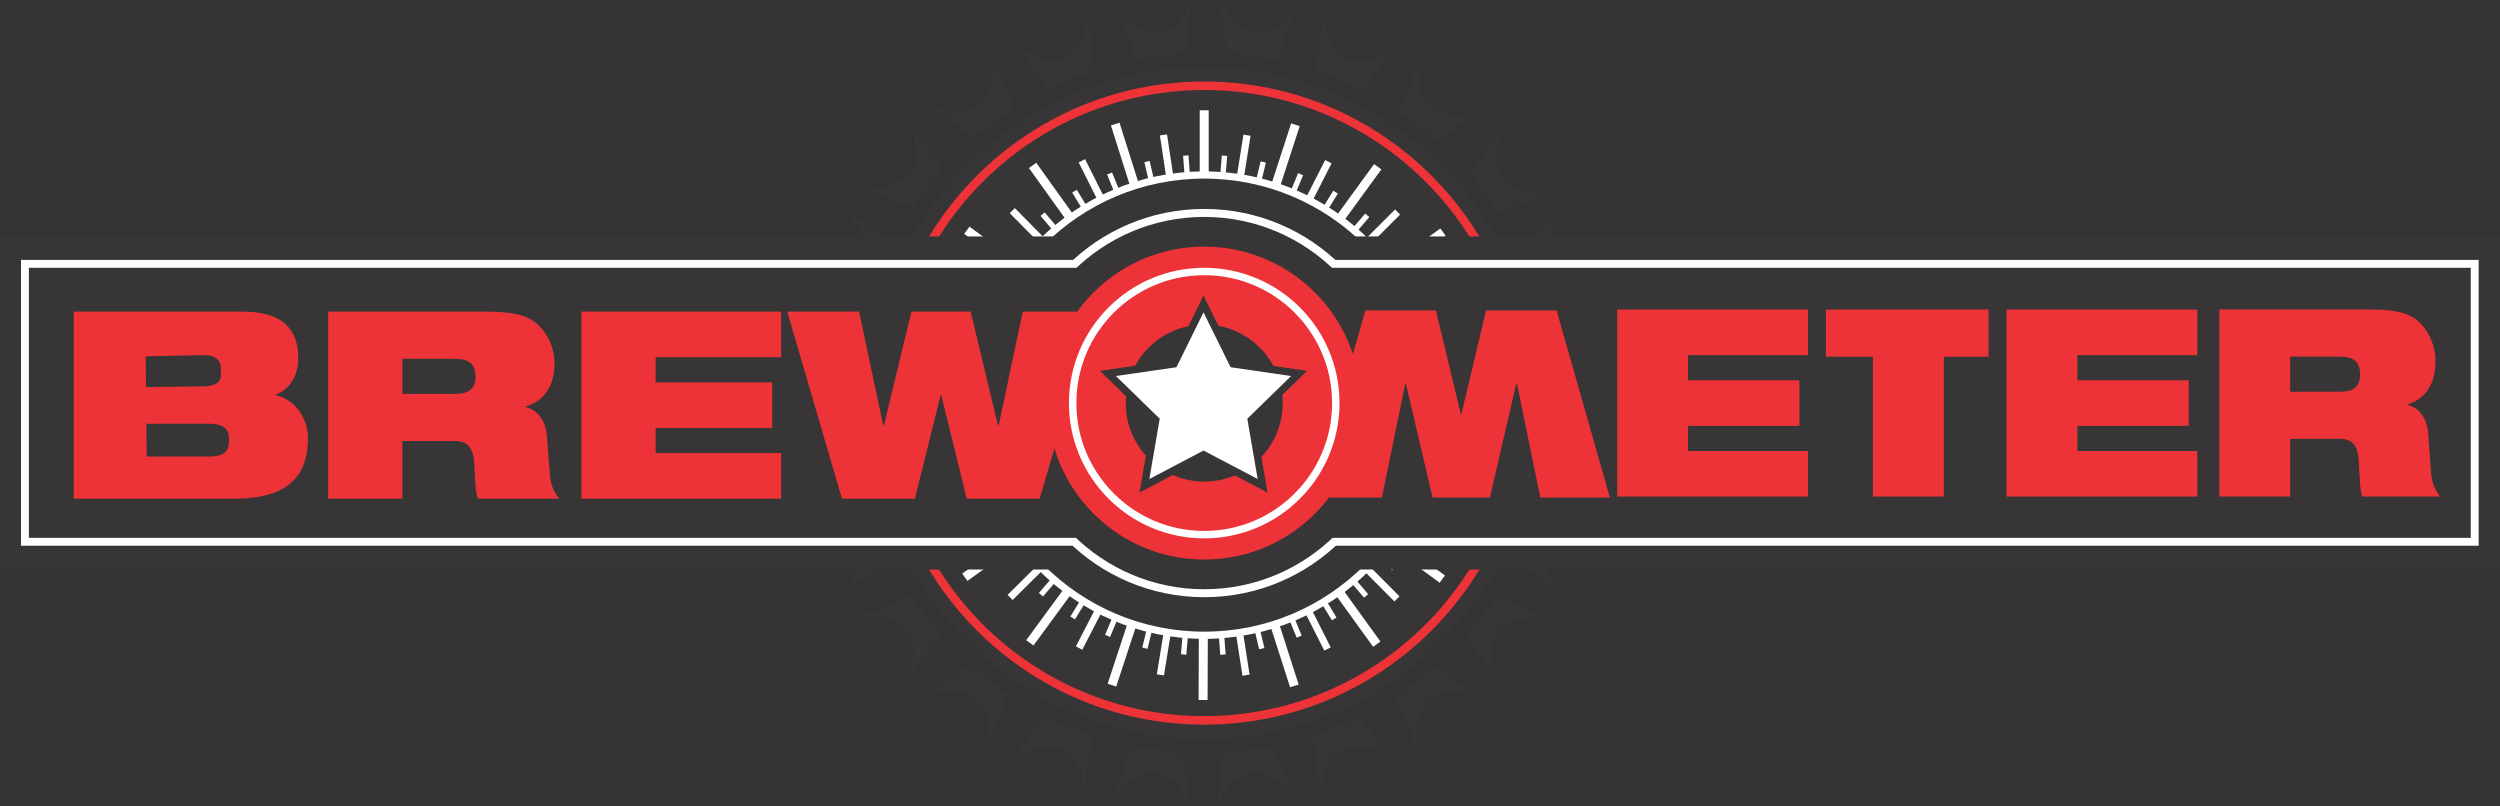 <?xml version="1.0" encoding="UTF-8" standalone="no"?>
<!-- Created with Inkscape (http://www.inkscape.org/) -->

<svg
   xmlns:dc="http://purl.org/dc/elements/1.1/"
   xmlns:cc="http://creativecommons.org/ns#"
   xmlns:rdf="http://www.w3.org/1999/02/22-rdf-syntax-ns#"
   xmlns:svg="http://www.w3.org/2000/svg"
   xmlns="http://www.w3.org/2000/svg"
   xmlns:sodipodi="http://sodipodi.sourceforge.net/DTD/sodipodi-0.dtd"
   xmlns:inkscape="http://www.inkscape.org/namespaces/inkscape"
   id="svg2"
   version="1.1"
   inkscape:version="0.48.5 r10040"
   width="896.11"
   height="288.962"
   xml:space="preserve"
   sodipodi:docname="brewometerlogo (1).ai"><rect width="100%" height="100%" fill="#333333" stroke="none"/><defs
     id="defs6"><clipPath
       clipPathUnits="userSpaceOnUse"
       id="clipPath16"><path
         d="M 0,360 720,360 720,0 0,0 0,360 z"
         id="path18"
         inkscape:connector-curvature="0" /></clipPath></defs><sodipodi:namedview
     pagecolor="#ffffff"
     bordercolor="#666666"
     borderopacity="1"
     objecttolerance="10"
     gridtolerance="10"
     guidetolerance="10"
     inkscape:pageopacity="0"
     inkscape:pageshadow="2"
     inkscape:window-width="1359"
     inkscape:window-height="735"
     id="namedview4"
     showgrid="false"
     fit-margin-top="0"
     fit-margin-left="0"
     fit-margin-right="0"
     fit-margin-bottom="0"
     inkscape:zoom="0.42777778"
     inkscape:cx="447.53862"
     inkscape:cy="153.45894"
     inkscape:window-x="0"
     inkscape:window-y="0"
     inkscape:window-maximized="0"
     inkscape:current-layer="g10" /><g
     id="g10"
     inkscape:groupmode="layer"
     inkscape:label="brewometerlogo (1)"
     transform="matrix(1.25,0,0,-1.25,-2.461,360.503)"><g
       id="g20"
       transform="matrix(1.772,0,0,1.772,263.698,228.831)"><path
         d="m 0,0 -7.993,3.28 c 0,0 11.668,-1.612 7.626,9.901 L 5.003,6.426 0,0 z"
         style="fill:#373535;fill-opacity:1;fill-rule:nonzero;stroke:none"
         id="path22"
         inkscape:connector-curvature="0" /></g><g
       id="g24"
       transform="matrix(1.772,0,0,1.772,281.174,248.736)"><path
         d="m 0,0 -6.849,5.265 c 0,0 10.836,-4.622 9.96,7.547 L 6.516,4.885 0,0 z"
         style="fill:#373535;fill-opacity:1;fill-rule:nonzero;stroke:none"
         id="path26"
         inkscape:connector-curvature="0" /></g><g
       id="g28"
       transform="matrix(1.772,0,0,1.772,302.723,263.082)"><path
         d="m 0,0 -5.264,6.849 c 0,0 9.282,-7.255 11.566,4.732 L 7.554,3.043 0,0 z"
         style="fill:#373535;fill-opacity:1;fill-rule:nonzero;stroke:none"
         id="path30"
         inkscape:connector-curvature="0" /></g><g
       id="g32"
       transform="matrix(1.772,0,0,1.772,327.725,271.496)"><path
         d="m 0,0 -3.288,7.988 c 0,0 7.059,-9.428 12.403,1.542 L 8.087,0.959 0,0 z"
         style="fill:#373535;fill-opacity:1;fill-rule:nonzero;stroke:none"
         id="path34"
         inkscape:connector-curvature="0" /></g><g
       id="g36"
       transform="matrix(1.772,0,0,1.772,353.743,273.229)"><path
         d="m 0,0 -1.121,8.563 c 0,0 4.394,-10.925 12.381,-1.7 L 8.062,-1.154 0,0 z"
         style="fill:#373535;fill-opacity:1;fill-rule:nonzero;stroke:none"
         id="path38"
         inkscape:connector-curvature="0" /></g><g
       id="g40"
       transform="matrix(1.772,0,0,1.772,379.5,268.153)"><path
         d="m 0,0 1.132,8.563 c 0,0 1.415,-11.695 11.519,-4.851 L 7.488,-3.202 0,0 z"
         style="fill:#373535;fill-opacity:1;fill-rule:nonzero;stroke:none"
         id="path42"
         inkscape:connector-curvature="0" /></g><g
       id="g44"
       transform="matrix(1.772,0,0,1.772,403.074,256.568)"><path
         d="m 0,0 3.314,7.977 c 0,0 -1.663,-11.66 9.869,-7.669 L 6.403,-5.032 0,0 z"
         style="fill:#373535;fill-opacity:1;fill-rule:nonzero;stroke:none"
         id="path46"
         inkscape:connector-curvature="0" /></g><g
       id="g48"
       transform="matrix(1.772,0,0,1.772,423.231,238.83)"><path
         d="m 0,0 5.308,6.813 c 0,0 -4.694,-10.801 7.486,-10.006 L 4.841,-6.548 0,0 z"
         style="fill:#373535;fill-opacity:1;fill-rule:nonzero;stroke:none"
         id="path50"
         inkscape:connector-curvature="0" /></g><g
       id="g52"
       transform="matrix(1.772,0,0,1.772,437.486,217.379)"><path
         d="m 0,0 6.867,5.242 c 0,0 -7.284,-9.256 4.695,-11.58 L 3.02,-7.563 0,0 z"
         style="fill:#373535;fill-opacity:1;fill-rule:nonzero;stroke:none"
         id="path54"
         inkscape:connector-curvature="0" /></g><g
       id="g56"
       transform="matrix(1.772,0,0,1.772,445.881,192.731)"><path
         d="m 0,0 7.981,3.301 c 0,0 -9.415,-7.071 1.562,-12.399 L 0.974,-8.084 0,0 z"
         style="fill:#373535;fill-opacity:1;fill-rule:nonzero;stroke:none"
         id="path58"
         inkscape:connector-curvature="0" /></g><g
       id="g60"
       transform="matrix(1.772,0,0,1.772,447.66,166.754)"><path
         d="m 0,0 8.56,1.14 c 0,0 -10.916,-4.415 -1.675,-12.383 L -1.135,-8.062 0,0 z"
         style="fill:#373535;fill-opacity:1;fill-rule:nonzero;stroke:none"
         id="path62"
         inkscape:connector-curvature="0" /></g><g
       id="g64"
       transform="matrix(1.772,0,0,1.772,442.6,140.888)"><path
         d="m 0,0 8.565,-1.124 c 0,0 -11.69,-1.426 -4.836,-11.524 L -3.19,-7.491 0,0 z"
         style="fill:#373535;fill-opacity:1;fill-rule:nonzero;stroke:none"
         id="path66"
         inkscape:connector-curvature="0" /></g><g
       id="g68"
       transform="matrix(1.772,0,0,1.772,431.028,117.275)"><path
         d="m 0,0 7.979,-3.311 c 0,0 -11.66,1.659 -7.662,-9.869 L -5.028,-6.407 0,0 z"
         style="fill:#373535;fill-opacity:1;fill-rule:nonzero;stroke:none"
         id="path70"
         inkscape:connector-curvature="0" /></g><g
       id="g72"
       transform="matrix(1.772,0,0,1.772,413.563,97.35)"><path
         d="m 0,0 6.848,-5.264 c 0,0 -10.832,4.624 -9.961,-7.548 L -6.514,-4.882 0,0 z"
         style="fill:#373535;fill-opacity:1;fill-rule:nonzero;stroke:none"
         id="path74"
         inkscape:connector-curvature="0" /></g><g
       id="g76"
       transform="matrix(1.772,0,0,1.772,391.758,82.755)"><path
         d="m 0,0 5.265,-6.849 c 0,0 -9.279,7.253 -11.566,-4.733 L -7.552,-3.043 0,0 z"
         style="fill:#373535;fill-opacity:1;fill-rule:nonzero;stroke:none"
         id="path78"
         inkscape:connector-curvature="0" /></g><g
       id="g80"
       transform="matrix(1.772,0,0,1.772,367.068,74.278)"><path
         d="m 0,0 3.338,-7.967 c 0,0 -7.115,9.382 -12.39,-1.619 L -8.079,-1.014 0,0 z"
         style="fill:#373535;fill-opacity:1;fill-rule:nonzero;stroke:none"
         id="path82"
         inkscape:connector-curvature="0" /></g><g
       id="g84"
       transform="matrix(1.772,0,0,1.772,341.031,72.395)"><path
         d="m 0,0 1.193,-8.557 c 0,0 -4.483,10.891 -12.395,1.603 L -8.068,1.086 0,0 z"
         style="fill:#373535;fill-opacity:1;fill-rule:nonzero;stroke:none"
         id="path86"
         inkscape:connector-curvature="0" /></g><g
       id="g88"
       transform="matrix(1.772,0,0,1.772,314.913,77.389)"><path
         d="m 0,0 -1.077,-8.57 c 0,0 -1.492,11.68 -11.551,4.773 L -7.508,3.15 0,0 z"
         style="fill:#373535;fill-opacity:1;fill-rule:nonzero;stroke:none"
         id="path90"
         inkscape:connector-curvature="0" /></g><g
       id="g92"
       transform="matrix(1.772,0,0,1.772,291.148,89.306)"><path
         d="m 0,0 -3.257,-8 c 0,0 1.582,11.669 -9.922,7.599 L -6.439,4.985 0,0 z"
         style="fill:#373535;fill-opacity:1;fill-rule:nonzero;stroke:none"
         id="path94"
         inkscape:connector-curvature="0" /></g><g
       id="g96"
       transform="matrix(1.772,0,0,1.772,271.743,106.218)"><path
         d="m 0,0 -5.221,-6.882 c 0,0 4.55,10.86 -7.615,9.91 L -4.927,6.484 0,0 z"
         style="fill:#373535;fill-opacity:1;fill-rule:nonzero;stroke:none"
         id="path98"
         inkscape:connector-curvature="0" /></g><g
       id="g100"
       transform="matrix(1.772,0,0,1.772,256.782,128.151)"><path
         d="m 0,0 -6.834,-5.282 c 0,0 7.227,9.298 -4.764,11.555 L -3.062,7.544 0,0 z"
         style="fill:#373535;fill-opacity:1;fill-rule:nonzero;stroke:none"
         id="path102"
         inkscape:connector-curvature="0" /></g><g
       id="g104"
       transform="matrix(1.772,0,0,1.772,248.842,152.956)"><path
         d="m 0,0 -7.966,-3.334 c 0,0 9.385,7.111 -1.616,12.393 L -1.008,8.08 0,0 z"
         style="fill:#373535;fill-opacity:1;fill-rule:nonzero;stroke:none"
         id="path106"
         inkscape:connector-curvature="0" /></g><g
       id="g108"
       transform="matrix(1.772,0,0,1.772,246.921,179.599)"><path
         d="m 0,0 -8.564,-1.124 c 0,0 10.925,4.396 1.699,12.381 L 1.15,8.061 0,0 z"
         style="fill:#373535;fill-opacity:1;fill-rule:nonzero;stroke:none"
         id="path110"
         inkscape:connector-curvature="0" /></g><g
       id="g112"
       transform="matrix(1.772,0,0,1.772,251.878,205.394)"><path
         d="m 0,0 -8.563,1.126 c 0,0 11.69,1.427 4.84,11.522 L 3.196,7.491 0,0 z"
         style="fill:#373535;fill-opacity:1;fill-rule:nonzero;stroke:none"
         id="path114"
         inkscape:connector-curvature="0" /></g><g
       id="g116"
       transform="matrix(1.772,0,0,1.772,443.062,172.819)"><path
         d="m 0,0 c 0,-29.851 -24.201,-54.051 -54.051,-54.051 -29.849,0 -54.049,24.2 -54.049,54.051 0,29.852 24.2,54.051 54.049,54.051 C -24.201,54.051 0,29.852 0,0"
         style="fill:#373535;fill-opacity:1;fill-rule:nonzero;stroke:none"
         id="path118"
         inkscape:connector-curvature="0" /></g><g
       id="g120"
       transform="matrix(1.772,0,0,1.772,443.062,172.819)"><path
         d="m 0,0 c 0,-29.851 -24.201,-54.051 -54.051,-54.051 -29.849,0 -54.049,24.2 -54.049,54.051 0,29.852 24.2,54.051 54.049,54.051 C -24.201,54.051 0,29.852 0,0 z"
         style="fill:none;stroke:#373535;stroke-width:0.682;stroke-linecap:butt;stroke-linejoin:miter;stroke-miterlimit:10;stroke-opacity:1;stroke-dasharray:none"
         id="path122"
         inkscape:connector-curvature="0" /></g><g
       id="g124"
       transform="matrix(1.772,0,0,1.772,413.27,172.233)"><path
         d="m 0,0 c 0,-20.569 -16.672,-37.243 -37.24,-37.243 -20.569,0 -37.24,16.674 -37.24,37.243 0,20.566 16.671,37.24 37.24,37.24 C -16.672,37.24 0,20.566 0,0 z"
         style="fill:none;stroke:#ffffff;stroke-width:1.164;stroke-linecap:butt;stroke-linejoin:miter;stroke-miterlimit:10;stroke-opacity:1;stroke-dasharray:none"
         id="path126"
         inkscape:connector-curvature="0" /></g><g
       id="g128"
       transform="matrix(1.772,0,0,1.772,347.282,238.221)"><path
         d="M 0,0 0,10.474"
         style="fill:none;stroke:#ffffff;stroke-width:1.455;stroke-linecap:butt;stroke-linejoin:miter;stroke-miterlimit:10;stroke-opacity:1;stroke-dasharray:none"
         id="path130"
         inkscape:connector-curvature="0" /></g><g
       id="g132"
       transform="matrix(1.772,0,0,1.772,367.7,234.984)"><path
         d="M 0,0 3.24,9.959"
         style="fill:none;stroke:#ffffff;stroke-width:1.455;stroke-linecap:butt;stroke-linejoin:miter;stroke-miterlimit:10;stroke-opacity:1;stroke-dasharray:none"
         id="path134"
         inkscape:connector-curvature="0" /></g><g
       id="g136"
       transform="matrix(1.772,0,0,1.772,386.115,225.588)"><path
         d="M 0,0 6.163,8.467"
         style="fill:none;stroke:#ffffff;stroke-width:1.455;stroke-linecap:butt;stroke-linejoin:miter;stroke-miterlimit:10;stroke-opacity:1;stroke-dasharray:none"
         id="path138"
         inkscape:connector-curvature="0" /></g><g
       id="g140"
       transform="matrix(1.772,0,0,1.772,400.716,210.957)"><path
         d="M 0,0 8.483,6.146"
         style="fill:none;stroke:#ffffff;stroke-width:1.455;stroke-linecap:butt;stroke-linejoin:miter;stroke-miterlimit:10;stroke-opacity:1;stroke-dasharray:none"
         id="path142"
         inkscape:connector-curvature="0" /></g><g
       id="g144"
       transform="matrix(1.772,0,0,1.772,410.075,192.525)"><path
         d="M 0,0 9.969,3.223"
         style="fill:none;stroke:#ffffff;stroke-width:1.455;stroke-linecap:butt;stroke-linejoin:miter;stroke-miterlimit:10;stroke-opacity:1;stroke-dasharray:none"
         id="path146"
         inkscape:connector-curvature="0" /></g><g
       id="g148"
       transform="matrix(1.772,0,0,1.772,413.27,172.103)"><path
         d="M 0,0 10.479,-0.02"
         style="fill:none;stroke:#ffffff;stroke-width:1.455;stroke-linecap:butt;stroke-linejoin:miter;stroke-miterlimit:10;stroke-opacity:1;stroke-dasharray:none"
         id="path150"
         inkscape:connector-curvature="0" /></g><g
       id="g152"
       transform="matrix(1.772,0,0,1.772,409.999,151.693)"><path
         d="M 0,0 9.954,-3.259"
         style="fill:none;stroke:#ffffff;stroke-width:1.455;stroke-linecap:butt;stroke-linejoin:miter;stroke-miterlimit:10;stroke-opacity:1;stroke-dasharray:none"
         id="path154"
         inkscape:connector-curvature="0" /></g><g
       id="g156"
       transform="matrix(1.772,0,0,1.772,400.565,133.298)"><path
         d="M 0,0 8.46,-6.179"
         style="fill:none;stroke:#ffffff;stroke-width:1.455;stroke-linecap:butt;stroke-linejoin:miter;stroke-miterlimit:10;stroke-opacity:1;stroke-dasharray:none"
         id="path158"
         inkscape:connector-curvature="0" /></g><g
       id="g160"
       transform="matrix(1.772,0,0,1.772,385.907,118.724)"><path
         d="M 0,0 6.131,-8.493"
         style="fill:none;stroke:#ffffff;stroke-width:1.455;stroke-linecap:butt;stroke-linejoin:miter;stroke-miterlimit:10;stroke-opacity:1;stroke-dasharray:none"
         id="path162"
         inkscape:connector-curvature="0" /></g><g
       id="g164"
       transform="matrix(1.772,0,0,1.772,367.462,109.402)"><path
         d="M 0,0 3.201,-9.976"
         style="fill:none;stroke:#ffffff;stroke-width:1.455;stroke-linecap:butt;stroke-linejoin:miter;stroke-miterlimit:10;stroke-opacity:1;stroke-dasharray:none"
         id="path166"
         inkscape:connector-curvature="0" /></g><g
       id="g168"
       transform="matrix(1.772,0,0,1.772,347.03,106.24)"><path
         d="M 0,0 -0.039,-10.475"
         style="fill:none;stroke:#ffffff;stroke-width:1.455;stroke-linecap:butt;stroke-linejoin:miter;stroke-miterlimit:10;stroke-opacity:1;stroke-dasharray:none"
         id="path170"
         inkscape:connector-curvature="0" /></g><g
       id="g172"
       transform="matrix(1.772,0,0,1.772,326.627,109.56)"><path
         d="M 0,0 -3.279,-9.95"
         style="fill:none;stroke:#ffffff;stroke-width:1.455;stroke-linecap:butt;stroke-linejoin:miter;stroke-miterlimit:10;stroke-opacity:1;stroke-dasharray:none"
         id="path174"
         inkscape:connector-curvature="0" /></g><g
       id="g176"
       transform="matrix(1.772,0,0,1.772,308.249,119.023)"><path
         d="M 0,0 -6.193,-8.444"
         style="fill:none;stroke:#ffffff;stroke-width:1.455;stroke-linecap:butt;stroke-linejoin:miter;stroke-miterlimit:10;stroke-opacity:1;stroke-dasharray:none"
         id="path178"
         inkscape:connector-curvature="0" /></g><g
       id="g180"
       transform="matrix(1.772,0,0,1.772,293.703,133.713)"><path
         d="M 0,0 -8.502,-6.116"
         style="fill:none;stroke:#ffffff;stroke-width:1.455;stroke-linecap:butt;stroke-linejoin:miter;stroke-miterlimit:10;stroke-opacity:1;stroke-dasharray:none"
         id="path182"
         inkscape:connector-curvature="0" /></g><g
       id="g184"
       transform="matrix(1.772,0,0,1.772,284.416,152.178)"><path
         d="M 0,0 -9.976,-3.182"
         style="fill:none;stroke:#ffffff;stroke-width:1.455;stroke-linecap:butt;stroke-linejoin:miter;stroke-miterlimit:10;stroke-opacity:1;stroke-dasharray:none"
         id="path186"
         inkscape:connector-curvature="0" /></g><g
       id="g188"
       transform="matrix(1.772,0,0,1.772,281.296,172.613)"><path
         d="M 0,0 -10.472,0.061"
         style="fill:none;stroke:#ffffff;stroke-width:1.455;stroke-linecap:butt;stroke-linejoin:miter;stroke-miterlimit:10;stroke-opacity:1;stroke-dasharray:none"
         id="path190"
         inkscape:connector-curvature="0" /></g><g
       id="g192"
       transform="matrix(1.772,0,0,1.772,284.655,193.012)"><path
         d="M 0,0 -9.943,3.297"
         style="fill:none;stroke:#ffffff;stroke-width:1.455;stroke-linecap:butt;stroke-linejoin:miter;stroke-miterlimit:10;stroke-opacity:1;stroke-dasharray:none"
         id="path194"
         inkscape:connector-curvature="0" /></g><g
       id="g196"
       transform="matrix(1.772,0,0,1.772,294.155,211.368)"><path
         d="M 0,0 -8.432,6.212"
         style="fill:none;stroke:#ffffff;stroke-width:1.455;stroke-linecap:butt;stroke-linejoin:miter;stroke-miterlimit:10;stroke-opacity:1;stroke-dasharray:none"
         id="path198"
         inkscape:connector-curvature="0" /></g><g
       id="g200"
       transform="matrix(1.772,0,0,1.772,308.874,225.887)"><path
         d="M 0,0 -6.1,8.516"
         style="fill:none;stroke:#ffffff;stroke-width:1.455;stroke-linecap:butt;stroke-linejoin:miter;stroke-miterlimit:10;stroke-opacity:1;stroke-dasharray:none"
         id="path202"
         inkscape:connector-curvature="0" /></g><g
       id="g204"
       transform="matrix(1.772,0,0,1.772,327.357,235.14)"><path
         d="M 0,0 -3.16,9.983"
         style="fill:none;stroke:#ffffff;stroke-width:1.455;stroke-linecap:butt;stroke-linejoin:miter;stroke-miterlimit:10;stroke-opacity:1;stroke-dasharray:none"
         id="path206"
         inkscape:connector-curvature="0" /></g><g
       id="g208"
       transform="matrix(1.772,0,0,1.772,357.609,237.41)"><path
         d="M 0,0 1.094,6.896"
         style="fill:none;stroke:#ffffff;stroke-width:1.164;stroke-linecap:butt;stroke-linejoin:miter;stroke-miterlimit:10;stroke-opacity:1;stroke-dasharray:none"
         id="path210"
         inkscape:connector-curvature="0" /></g><g
       id="g212"
       transform="matrix(1.772,0,0,1.772,377.269,231.015)"><path
         d="M 0,0 3.172,6.222"
         style="fill:none;stroke:#ffffff;stroke-width:1.164;stroke-linecap:butt;stroke-linejoin:miter;stroke-miterlimit:10;stroke-opacity:1;stroke-dasharray:none"
         id="path214"
         inkscape:connector-curvature="0" /></g><g
       id="g216"
       transform="matrix(1.772,0,0,1.772,393.984,218.855)"><path
         d="M 0,0 4.939,4.934"
         style="fill:none;stroke:#ffffff;stroke-width:1.164;stroke-linecap:butt;stroke-linejoin:miter;stroke-miterlimit:10;stroke-opacity:1;stroke-dasharray:none"
         id="path218"
         inkscape:connector-curvature="0" /></g><g
       id="g220"
       transform="matrix(1.772,0,0,1.772,406.118,202.121)"><path
         d="M 0,0 6.225,3.164"
         style="fill:none;stroke:#ffffff;stroke-width:1.164;stroke-linecap:butt;stroke-linejoin:miter;stroke-miterlimit:10;stroke-opacity:1;stroke-dasharray:none"
         id="path222"
         inkscape:connector-curvature="0" /></g><g
       id="g224"
       transform="matrix(1.772,0,0,1.772,412.477,182.449)"><path
         d="M 0,0 6.898,1.083"
         style="fill:none;stroke:#ffffff;stroke-width:1.164;stroke-linecap:butt;stroke-linejoin:miter;stroke-miterlimit:10;stroke-opacity:1;stroke-dasharray:none"
         id="path226"
         inkscape:connector-curvature="0" /></g><g
       id="g228"
       transform="matrix(1.772,0,0,1.772,412.438,161.777)"><path
         d="M 0,0 6.898,-1.103"
         style="fill:none;stroke:#ffffff;stroke-width:1.164;stroke-linecap:butt;stroke-linejoin:miter;stroke-miterlimit:10;stroke-opacity:1;stroke-dasharray:none"
         id="path230"
         inkscape:connector-curvature="0" /></g><g
       id="g232"
       transform="matrix(1.772,0,0,1.772,406.013,142.132)"><path
         d="M 0,0 6.213,-3.185"
         style="fill:none;stroke:#ffffff;stroke-width:1.164;stroke-linecap:butt;stroke-linejoin:miter;stroke-miterlimit:10;stroke-opacity:1;stroke-dasharray:none"
         id="path234"
         inkscape:connector-curvature="0" /></g><g
       id="g236"
       transform="matrix(1.772,0,0,1.772,393.816,125.441)"><path
         d="M 0,0 4.925,-4.951"
         style="fill:none;stroke:#ffffff;stroke-width:1.164;stroke-linecap:butt;stroke-linejoin:miter;stroke-miterlimit:10;stroke-opacity:1;stroke-dasharray:none"
         id="path238"
         inkscape:connector-curvature="0" /></g><g
       id="g240"
       transform="matrix(1.772,0,0,1.772,377.058,113.344)"><path
         d="M 0,0 3.15,-6.233"
         style="fill:none;stroke:#ffffff;stroke-width:1.164;stroke-linecap:butt;stroke-linejoin:miter;stroke-miterlimit:10;stroke-opacity:1;stroke-dasharray:none"
         id="path242"
         inkscape:connector-curvature="0" /></g><g
       id="g244"
       transform="matrix(1.772,0,0,1.772,357.375,107.02)"><path
         d="M 0,0 1.068,-6.901"
         style="fill:none;stroke:#ffffff;stroke-width:1.164;stroke-linecap:butt;stroke-linejoin:miter;stroke-miterlimit:10;stroke-opacity:1;stroke-dasharray:none"
         id="path246"
         inkscape:connector-curvature="0" /></g><g
       id="g248"
       transform="matrix(1.772,0,0,1.772,336.705,107.096)"><path
         d="M 0,0 -1.12,-6.893"
         style="fill:none;stroke:#ffffff;stroke-width:1.164;stroke-linecap:butt;stroke-linejoin:miter;stroke-miterlimit:10;stroke-opacity:1;stroke-dasharray:none"
         id="path250"
         inkscape:connector-curvature="0" /></g><g
       id="g252"
       transform="matrix(1.772,0,0,1.772,317.073,113.565)"><path
         d="M 0,0 -3.199,-6.208"
         style="fill:none;stroke:#ffffff;stroke-width:1.164;stroke-linecap:butt;stroke-linejoin:miter;stroke-miterlimit:10;stroke-opacity:1;stroke-dasharray:none"
         id="path254"
         inkscape:connector-curvature="0" /></g><g
       id="g256"
       transform="matrix(1.772,0,0,1.772,300.404,125.793)"><path
         d="M 0,0 -4.959,-4.915"
         style="fill:none;stroke:#ffffff;stroke-width:1.164;stroke-linecap:butt;stroke-linejoin:miter;stroke-miterlimit:10;stroke-opacity:1;stroke-dasharray:none"
         id="path258"
         inkscape:connector-curvature="0" /></g><g
       id="g260"
       transform="matrix(1.772,0,0,1.772,288.336,142.578)"><path
         d="M 0,0 -6.238,-3.141"
         style="fill:none;stroke:#ffffff;stroke-width:1.164;stroke-linecap:butt;stroke-linejoin:miter;stroke-miterlimit:10;stroke-opacity:1;stroke-dasharray:none"
         id="path262"
         inkscape:connector-curvature="0" /></g><g
       id="g264"
       transform="matrix(1.772,0,0,1.772,282.053,162.27)"><path
         d="M 0,0 -6.904,-1.057"
         style="fill:none;stroke:#ffffff;stroke-width:1.164;stroke-linecap:butt;stroke-linejoin:miter;stroke-miterlimit:10;stroke-opacity:1;stroke-dasharray:none"
         id="path266"
         inkscape:connector-curvature="0" /></g><g
       id="g268"
       transform="matrix(1.772,0,0,1.772,282.173,182.94)"><path
         d="M 0,0 -6.892,1.129"
         style="fill:none;stroke:#ffffff;stroke-width:1.164;stroke-linecap:butt;stroke-linejoin:miter;stroke-miterlimit:10;stroke-opacity:1;stroke-dasharray:none"
         id="path270"
         inkscape:connector-curvature="0" /></g><g
       id="g272"
       transform="matrix(1.772,0,0,1.772,288.68,202.561)"><path
         d="M 0,0 -6.206,3.205"
         style="fill:none;stroke:#ffffff;stroke-width:1.164;stroke-linecap:butt;stroke-linejoin:miter;stroke-miterlimit:10;stroke-opacity:1;stroke-dasharray:none"
         id="path274"
         inkscape:connector-curvature="0" /></g><g
       id="g276"
       transform="matrix(1.772,0,0,1.772,300.936,219.203)"><path
         d="M 0,0 -4.904,4.968"
         style="fill:none;stroke:#ffffff;stroke-width:1.164;stroke-linecap:butt;stroke-linejoin:miter;stroke-miterlimit:10;stroke-opacity:1;stroke-dasharray:none"
         id="path278"
         inkscape:connector-curvature="0" /></g><g
       id="g280"
       transform="matrix(1.772,0,0,1.772,317.744,231.237)"><path
         d="M 0,0 -3.128,6.244"
         style="fill:none;stroke:#ffffff;stroke-width:1.164;stroke-linecap:butt;stroke-linejoin:miter;stroke-miterlimit:10;stroke-opacity:1;stroke-dasharray:none"
         id="path282"
         inkscape:connector-curvature="0" /></g><g
       id="g284"
       transform="matrix(1.772,0,0,1.772,337.447,237.483)"><path
         d="M 0,0 -1.044,6.902"
         style="fill:none;stroke:#ffffff;stroke-width:1.164;stroke-linecap:butt;stroke-linejoin:miter;stroke-miterlimit:10;stroke-opacity:1;stroke-dasharray:none"
         id="path286"
         inkscape:connector-curvature="0" /></g><g
       id="g288"
       transform="matrix(1.772,0,0,1.772,352.635,238.003)"><path
         d="M 0,0 0.262,3.243"
         style="fill:none;stroke:#ffffff;stroke-width:0.873;stroke-linecap:butt;stroke-linejoin:miter;stroke-miterlimit:4;stroke-opacity:1;stroke-dasharray:none"
         id="path290"
         inkscape:connector-curvature="0" /></g><g
       id="g292"
       transform="matrix(1.772,0,0,1.772,362.858,236.354)"><path
         d="M 0,0 0.769,3.162"
         style="fill:none;stroke:#ffffff;stroke-width:0.873;stroke-linecap:butt;stroke-linejoin:miter;stroke-miterlimit:4;stroke-opacity:1;stroke-dasharray:none"
         id="path294"
         inkscape:connector-curvature="0" /></g><g
       id="g296"
       transform="matrix(1.772,0,0,1.772,372.704,233.126)"><path
         d="M 0,0 1.252,3.004"
         style="fill:none;stroke:#ffffff;stroke-width:0.873;stroke-linecap:butt;stroke-linejoin:miter;stroke-miterlimit:4;stroke-opacity:1;stroke-dasharray:none"
         id="path298"
         inkscape:connector-curvature="0" /></g><g
       id="g300"
       transform="matrix(1.772,0,0,1.772,381.918,228.397)"><path
         d="M 0,0 1.706,2.771"
         style="fill:none;stroke:#ffffff;stroke-width:0.873;stroke-linecap:butt;stroke-linejoin:miter;stroke-miterlimit:4;stroke-opacity:1;stroke-dasharray:none"
         id="path302"
         inkscape:connector-curvature="0" /></g><g
       id="g304"
       transform="matrix(1.772,0,0,1.772,390.281,222.286)"><path
         d="M 0,0 2.119,2.471"
         style="fill:none;stroke:#ffffff;stroke-width:0.873;stroke-linecap:butt;stroke-linejoin:miter;stroke-miterlimit:4;stroke-opacity:1;stroke-dasharray:none"
         id="path306"
         inkscape:connector-curvature="0" /></g><g
       id="g308"
       transform="matrix(1.772,0,0,1.772,397.585,214.943)"><path
         d="M 0,0 2.481,2.105"
         style="fill:none;stroke:#ffffff;stroke-width:0.873;stroke-linecap:butt;stroke-linejoin:miter;stroke-miterlimit:4;stroke-opacity:1;stroke-dasharray:none"
         id="path310"
         inkscape:connector-curvature="0" /></g><g
       id="g312"
       transform="matrix(1.772,0,0,1.772,403.648,206.547)"><path
         d="M 0,0 2.781,1.689"
         style="fill:none;stroke:#ffffff;stroke-width:0.873;stroke-linecap:butt;stroke-linejoin:miter;stroke-miterlimit:4;stroke-opacity:1;stroke-dasharray:none"
         id="path314"
         inkscape:connector-curvature="0" /></g><g
       id="g316"
       transform="matrix(1.772,0,0,1.772,408.322,197.302)"><path
         d="M 0,0 3.01,1.236"
         style="fill:none;stroke:#ffffff;stroke-width:0.873;stroke-linecap:butt;stroke-linejoin:miter;stroke-miterlimit:4;stroke-opacity:1;stroke-dasharray:none"
         id="path318"
         inkscape:connector-curvature="0" /></g><g
       id="g320"
       transform="matrix(1.772,0,0,1.772,411.496,187.441)"><path
         d="M 0,0 3.166,0.751"
         style="fill:none;stroke:#ffffff;stroke-width:0.873;stroke-linecap:butt;stroke-linejoin:miter;stroke-miterlimit:4;stroke-opacity:1;stroke-dasharray:none"
         id="path322"
         inkscape:connector-curvature="0" /></g><g
       id="g324"
       transform="matrix(1.772,0,0,1.772,413.077,177.209)"><path
         d="M 0,0 3.248,0.247"
         style="fill:none;stroke:#ffffff;stroke-width:0.873;stroke-linecap:butt;stroke-linejoin:miter;stroke-miterlimit:4;stroke-opacity:1;stroke-dasharray:none"
         id="path326"
         inkscape:connector-curvature="0" /></g><g
       id="g328"
       transform="matrix(1.772,0,0,1.772,413.048,166.849)"><path
         d="M 0,0 3.244,-0.265"
         style="fill:none;stroke:#ffffff;stroke-width:0.873;stroke-linecap:butt;stroke-linejoin:miter;stroke-miterlimit:4;stroke-opacity:1;stroke-dasharray:none"
         id="path330"
         inkscape:connector-curvature="0" /></g><g
       id="g332"
       transform="matrix(1.772,0,0,1.772,411.391,156.623)"><path
         d="M 0,0 3.164,-0.769"
         style="fill:none;stroke:#ffffff;stroke-width:0.873;stroke-linecap:butt;stroke-linejoin:miter;stroke-miterlimit:4;stroke-opacity:1;stroke-dasharray:none"
         id="path334"
         inkscape:connector-curvature="0" /></g><g
       id="g336"
       transform="matrix(1.772,0,0,1.772,408.166,146.787)"><path
         d="M 0,0 3.001,-1.256"
         style="fill:none;stroke:#ffffff;stroke-width:0.873;stroke-linecap:butt;stroke-linejoin:miter;stroke-miterlimit:4;stroke-opacity:1;stroke-dasharray:none"
         id="path338"
         inkscape:connector-curvature="0" /></g><g
       id="g340"
       transform="matrix(1.772,0,0,1.772,403.431,137.572)"><path
         d="M 0,0 2.771,-1.711"
         style="fill:none;stroke:#ffffff;stroke-width:0.873;stroke-linecap:butt;stroke-linejoin:miter;stroke-miterlimit:4;stroke-opacity:1;stroke-dasharray:none"
         id="path342"
         inkscape:connector-curvature="0" /></g><g
       id="g344"
       transform="matrix(1.772,0,0,1.772,397.314,129.213)"><path
         d="M 0,0 2.468,-2.124"
         style="fill:none;stroke:#ffffff;stroke-width:0.873;stroke-linecap:butt;stroke-linejoin:miter;stroke-miterlimit:4;stroke-opacity:1;stroke-dasharray:none"
         id="path346"
         inkscape:connector-curvature="0" /></g><g
       id="g348"
       transform="matrix(1.772,0,0,1.772,389.967,121.914)"><path
         d="M 0,0 2.105,-2.483"
         style="fill:none;stroke:#ffffff;stroke-width:0.873;stroke-linecap:butt;stroke-linejoin:miter;stroke-miterlimit:4;stroke-opacity:1;stroke-dasharray:none"
         id="path350"
         inkscape:connector-curvature="0" /></g><g
       id="g352"
       transform="matrix(1.772,0,0,1.772,381.565,115.856)"><path
         d="M 0,0 1.692,-2.781"
         style="fill:none;stroke:#ffffff;stroke-width:0.873;stroke-linecap:butt;stroke-linejoin:miter;stroke-miterlimit:4;stroke-opacity:1;stroke-dasharray:none"
         id="path354"
         inkscape:connector-curvature="0" /></g><g
       id="g356"
       transform="matrix(1.772,0,0,1.772,372.319,111.188)"><path
         d="M 0,0 1.235,-3.014"
         style="fill:none;stroke:#ffffff;stroke-width:0.873;stroke-linecap:butt;stroke-linejoin:miter;stroke-miterlimit:4;stroke-opacity:1;stroke-dasharray:none"
         id="path358"
         inkscape:connector-curvature="0" /></g><g
       id="g360"
       transform="matrix(1.772,0,0,1.772,362.457,108.022)"><path
         d="M 0,0 0.748,-3.168"
         style="fill:none;stroke:#ffffff;stroke-width:0.873;stroke-linecap:butt;stroke-linejoin:miter;stroke-miterlimit:4;stroke-opacity:1;stroke-dasharray:none"
         id="path362"
         inkscape:connector-curvature="0" /></g><g
       id="g364"
       transform="matrix(1.772,0,0,1.772,352.22,106.44)"><path
         d="M 0,0 0.245,-3.247"
         style="fill:none;stroke:#ffffff;stroke-width:0.873;stroke-linecap:butt;stroke-linejoin:miter;stroke-miterlimit:4;stroke-opacity:1;stroke-dasharray:none"
         id="path366"
         inkscape:connector-curvature="0" /></g><g
       id="g368"
       transform="matrix(1.772,0,0,1.772,341.865,106.48)"><path
         d="M 0,0 -0.27,-3.247"
         style="fill:none;stroke:#ffffff;stroke-width:0.873;stroke-linecap:butt;stroke-linejoin:miter;stroke-miterlimit:4;stroke-opacity:1;stroke-dasharray:none"
         id="path370"
         inkscape:connector-curvature="0" /></g><g
       id="g372"
       transform="matrix(1.772,0,0,1.772,331.643,108.136)"><path
         d="M 0,0 -0.774,-3.163"
         style="fill:none;stroke:#ffffff;stroke-width:0.873;stroke-linecap:butt;stroke-linejoin:miter;stroke-miterlimit:4;stroke-opacity:1;stroke-dasharray:none"
         id="path374"
         inkscape:connector-curvature="0" /></g><g
       id="g376"
       transform="matrix(1.772,0,0,1.772,321.801,111.374)"><path
         d="M 0,0 -1.256,-3.003"
         style="fill:none;stroke:#ffffff;stroke-width:0.873;stroke-linecap:butt;stroke-linejoin:miter;stroke-miterlimit:4;stroke-opacity:1;stroke-dasharray:none"
         id="path378"
         inkscape:connector-curvature="0" /></g><g
       id="g380"
       transform="matrix(1.772,0,0,1.772,312.594,116.116)"><path
         d="M 0,0 -1.715,-2.772"
         style="fill:none;stroke:#ffffff;stroke-width:0.873;stroke-linecap:butt;stroke-linejoin:miter;stroke-miterlimit:4;stroke-opacity:1;stroke-dasharray:none"
         id="path382"
         inkscape:connector-curvature="0" /></g><g
       id="g384"
       transform="matrix(1.772,0,0,1.772,304.236,122.233)"><path
         d="M 0,0 -2.127,-2.466"
         style="fill:none;stroke:#ffffff;stroke-width:0.873;stroke-linecap:butt;stroke-linejoin:miter;stroke-miterlimit:4;stroke-opacity:1;stroke-dasharray:none"
         id="path386"
         inkscape:connector-curvature="0" /></g><g
       id="g388"
       transform="matrix(1.772,0,0,1.772,296.945,129.585)"><path
         d="M 0,0 -2.486,-2.104"
         style="fill:none;stroke:#ffffff;stroke-width:0.873;stroke-linecap:butt;stroke-linejoin:miter;stroke-miterlimit:4;stroke-opacity:1;stroke-dasharray:none"
         id="path390"
         inkscape:connector-curvature="0" /></g><g
       id="g392"
       transform="matrix(1.772,0,0,1.772,290.891,137.988)"><path
         d="M 0,0 -2.785,-1.689"
         style="fill:none;stroke:#ffffff;stroke-width:0.873;stroke-linecap:butt;stroke-linejoin:miter;stroke-miterlimit:4;stroke-opacity:1;stroke-dasharray:none"
         id="path394"
         inkscape:connector-curvature="0" /></g><g
       id="g396"
       transform="matrix(1.772,0,0,1.772,286.223,147.235)"><path
         d="M 0,0 -3.012,-1.231"
         style="fill:none;stroke:#ffffff;stroke-width:0.873;stroke-linecap:butt;stroke-linejoin:miter;stroke-miterlimit:4;stroke-opacity:1;stroke-dasharray:none"
         id="path398"
         inkscape:connector-curvature="0" /></g><g
       id="g400"
       transform="matrix(1.772,0,0,1.772,283.066,157.103)"><path
         d="M 0,0 -3.17,-0.748"
         style="fill:none;stroke:#ffffff;stroke-width:0.873;stroke-linecap:butt;stroke-linejoin:miter;stroke-miterlimit:4;stroke-opacity:1;stroke-dasharray:none"
         id="path402"
         inkscape:connector-curvature="0" /></g><g
       id="g404"
       transform="matrix(1.772,0,0,1.772,281.486,167.337)"><path
         d="M 0,0 -3.245,-0.242"
         style="fill:none;stroke:#ffffff;stroke-width:0.873;stroke-linecap:butt;stroke-linejoin:miter;stroke-miterlimit:4;stroke-opacity:1;stroke-dasharray:none"
         id="path406"
         inkscape:connector-curvature="0" /></g><g
       id="g408"
       transform="matrix(1.772,0,0,1.772,281.531,177.697)"><path
         d="M 0,0 -3.244,0.27"
         style="fill:none;stroke:#ffffff;stroke-width:0.873;stroke-linecap:butt;stroke-linejoin:miter;stroke-miterlimit:4;stroke-opacity:1;stroke-dasharray:none"
         id="path410"
         inkscape:connector-curvature="0" /></g><g
       id="g412"
       transform="matrix(1.772,0,0,1.772,283.195,187.917)"><path
         d="M 0,0 -3.16,0.775"
         style="fill:none;stroke:#ffffff;stroke-width:0.873;stroke-linecap:butt;stroke-linejoin:miter;stroke-miterlimit:4;stroke-opacity:1;stroke-dasharray:none"
         id="path414"
         inkscape:connector-curvature="0" /></g><g
       id="g416"
       transform="matrix(1.772,0,0,1.772,286.442,197.755)"><path
         d="M 0,0 -3.003,1.261"
         style="fill:none;stroke:#ffffff;stroke-width:0.873;stroke-linecap:butt;stroke-linejoin:miter;stroke-miterlimit:4;stroke-opacity:1;stroke-dasharray:none"
         id="path418"
         inkscape:connector-curvature="0" /></g><g
       id="g420"
       transform="matrix(1.772,0,0,1.772,291.185,206.963)"><path
         d="M 0,0 -2.77,1.714"
         style="fill:none;stroke:#ffffff;stroke-width:0.873;stroke-linecap:butt;stroke-linejoin:miter;stroke-miterlimit:4;stroke-opacity:1;stroke-dasharray:none"
         id="path422"
         inkscape:connector-curvature="0" /></g><g
       id="g424"
       transform="matrix(1.772,0,0,1.772,297.309,215.315)"><path
         d="M 0,0 -2.466,2.125"
         style="fill:none;stroke:#ffffff;stroke-width:0.873;stroke-linecap:butt;stroke-linejoin:miter;stroke-miterlimit:4;stroke-opacity:1;stroke-dasharray:none"
         id="path426"
         inkscape:connector-curvature="0" /></g><g
       id="g428"
       transform="matrix(1.772,0,0,1.772,304.671,222.605)"><path
         d="M 0,0 -2.106,2.485"
         style="fill:none;stroke:#ffffff;stroke-width:0.873;stroke-linecap:butt;stroke-linejoin:miter;stroke-miterlimit:4;stroke-opacity:1;stroke-dasharray:none"
         id="path430"
         inkscape:connector-curvature="0" /></g><g
       id="g432"
       transform="matrix(1.772,0,0,1.772,313.077,228.653)"><path
         d="M 0,0 -1.689,2.786"
         style="fill:none;stroke:#ffffff;stroke-width:0.873;stroke-linecap:butt;stroke-linejoin:miter;stroke-miterlimit:4;stroke-opacity:1;stroke-dasharray:none"
         id="path434"
         inkscape:connector-curvature="0" /></g><g
       id="g436"
       transform="matrix(1.772,0,0,1.772,322.324,233.313)"><path
         d="M 0,0 -1.231,3.013"
         style="fill:none;stroke:#ffffff;stroke-width:0.873;stroke-linecap:butt;stroke-linejoin:miter;stroke-miterlimit:4;stroke-opacity:1;stroke-dasharray:none"
         id="path438"
         inkscape:connector-curvature="0" /></g><g
       id="g440"
       transform="matrix(1.772,0,0,1.772,332.192,236.462)"><path
         d="M 0,0 -0.745,3.171"
         style="fill:none;stroke:#ffffff;stroke-width:0.873;stroke-linecap:butt;stroke-linejoin:miter;stroke-miterlimit:4;stroke-opacity:1;stroke-dasharray:none"
         id="path442"
         inkscape:connector-curvature="0" /></g><g
       id="g444"
       transform="matrix(1.772,0,0,1.772,342.427,238.037)"><path
         d="M 0,0 -0.24,3.249"
         style="fill:none;stroke:#ffffff;stroke-width:0.873;stroke-linecap:butt;stroke-linejoin:miter;stroke-miterlimit:4;stroke-opacity:1;stroke-dasharray:none"
         id="path446"
         inkscape:connector-curvature="0" /></g><g
       id="g448"
       transform="matrix(1.772,0,0,1.772,438.272,172.821)"><path
         d="m 0,0 c 0,-28.359 -22.988,-51.349 -51.346,-51.349 -28.361,0 -51.349,22.99 -51.349,51.349 0,28.357 22.988,51.346 51.349,51.346 C -22.988,51.346 0,28.357 0,0 z"
         style="fill:none;stroke:#ee3338;stroke-width:1.381;stroke-linecap:butt;stroke-linejoin:miter;stroke-miterlimit:4;stroke-opacity:1;stroke-dasharray:none"
         id="path450"
         inkscape:connector-curvature="0" /></g><path
       d="m 718.857,125.092 -716.888,0 0,95.508 716.888,0 0,-95.508 z"
       style="fill:#373535;fill-opacity:1;fill-rule:nonzero;stroke:none"
       id="path452"
       inkscape:connector-curvature="0" /><g
       id="g454"
       transform="matrix(1.772,0,0,1.772,400.826,172.819)"><path
         d="m 0,0 c 0,-16.686 -13.526,-30.213 -30.213,-30.213 -16.688,0 -30.215,13.527 -30.215,30.213 0,16.688 13.527,30.215 30.215,30.215 C -13.526,30.215 0,16.688 0,0 z"
         style="fill:none;stroke:#ffffff;stroke-width:2.402;stroke-linecap:butt;stroke-linejoin:miter;stroke-miterlimit:4;stroke-opacity:1;stroke-dasharray:none"
         id="path456"
         inkscape:connector-curvature="0" /></g><path
       d="m 711.608,133.044 -702.489,0 0,79.699 702.489,0 0,-79.699 z"
       style="fill:#373535;fill-opacity:1;fill-rule:nonzero;stroke:#ffffff;stroke-width:2.261;stroke-linecap:butt;stroke-linejoin:miter;stroke-miterlimit:4;stroke-opacity:1;stroke-dasharray:none"
       id="path458"
       inkscape:connector-curvature="0" /><g
       id="g460"
       transform="matrix(1.772,0,0,1.772,347.287,123.694)"><path
         d="m 0,0 c -15.286,0 -27.723,12.437 -27.723,27.724 0,15.287 12.437,27.723 27.723,27.723 15.288,0 27.726,-12.436 27.726,-27.723 C 27.726,12.437 15.288,0 0,0"
         style="fill:#ee3338;fill-opacity:1;fill-rule:nonzero;stroke:none"
         id="path462"
         inkscape:connector-curvature="0" /></g><g
       id="g464"
       transform="matrix(1.772,0,0,1.772,347.287,226.2)"><path
         d="m 0,0 c -16.611,0 -30.125,-13.515 -30.125,-30.126 0,-16.611 13.514,-30.126 30.125,-30.126 16.613,0 30.128,13.515 30.128,30.126 C 30.128,-13.515 16.613,0 0,0 m 0,-4.805 c 13.986,0 25.323,-11.336 25.323,-25.321 0,-13.985 -11.337,-25.321 -25.323,-25.321 -13.983,0 -25.32,11.336 -25.32,25.321 0,13.985 11.337,25.321 25.32,25.321"
         style="fill:#373535;fill-opacity:1;fill-rule:nonzero;stroke:none"
         id="path466"
         inkscape:connector-curvature="0" /></g><g
       id="g468"
       transform="matrix(1.772,0,0,1.772,369.799,172.819)"><path
         d="m 0,0 c 0,-7.017 -5.688,-12.704 -12.705,-12.704 -7.016,0 -12.702,5.687 -12.702,12.704 0,7.016 5.686,12.703 12.702,12.703 C -5.688,12.703 0,7.016 0,0"
         style="fill:#373535;fill-opacity:1;fill-rule:nonzero;stroke:none"
         id="path470"
         inkscape:connector-curvature="0" /></g><g
       id="g472"
       transform="matrix(1.772,0,0,1.772,347.082,201.231)"><path
         d="m 0,0 4.779,-9.685 10.688,-1.552 -7.732,-7.537 1.824,-10.645 -9.559,5.025 -9.559,-5.025 1.826,10.645 -7.732,7.537 10.687,1.552 L 0,0 z"
         style="fill:#ffffff;fill-opacity:1;fill-rule:nonzero;stroke:none"
         id="path474"
         inkscape:connector-curvature="0" /></g><g
       id="g476"
       transform="matrix(1.772,0,0,1.772,347.082,201.231)"><path
         d="m 0,0 4.779,-9.685 10.688,-1.552 -7.732,-7.537 1.824,-10.645 -9.559,5.025 -9.559,-5.025 1.826,10.645 -7.732,7.537 10.687,1.552 L 0,0 z"
         style="fill:none;stroke:#373535;stroke-width:1.201;stroke-linecap:butt;stroke-linejoin:miter;stroke-miterlimit:4;stroke-opacity:1;stroke-dasharray:none"
         id="path478"
         inkscape:connector-curvature="0" /></g><g
       id="g480"
       transform="matrix(1.772,0,0,1.772,465.71,199.637)"><path
         d="m 0,0 30.87,0 0,-7.376 -19.4,0 0,-4.07 18.016,0 0,-7.376 -18.016,0 0,-4.071 19.4,0 0,-7.376 -30.87,0 L 0,0 z"
         style="fill:#ee3338;fill-opacity:1;fill-rule:nonzero;stroke:none"
         id="path482"
         inkscape:connector-curvature="0" /></g><g
       id="g484"
       transform="matrix(1.772,0,0,1.772,539.046,186.113)"><path
         d="m 0,0 -7.613,0.009 0,7.631 26.325,0 0,-7.631 L 11.47,0 l 0,-22.637 -11.47,0 L 0,0 z"
         style="fill:#ee3338;fill-opacity:1;fill-rule:nonzero;stroke:none"
         id="path486"
         inkscape:connector-curvature="0" /></g><g
       id="g488"
       transform="matrix(1.772,0,0,1.772,577.356,199.637)"><path
         d="m 0,0 30.871,0 0,-7.376 -19.402,0 0,-4.07 18.018,0 0,-7.376 -18.018,0 0,-4.071 19.402,0 0,-7.376 L 0,-30.269 0,0 z"
         style="fill:#ee3338;fill-opacity:1;fill-rule:nonzero;stroke:none"
         id="path490"
         inkscape:connector-curvature="0" /></g><g
       id="g492"
       transform="matrix(1.772,0,0,1.772,658.697,176.079)"><path
         d="m 0,0 8.133,0 c 2.279,0 3.174,0.931 3.174,2.838 0,2.332 -1.423,2.841 -3.335,2.841 L 0,5.679 0,0 z m -11.469,13.311 24.159,0 c 3.294,0 5.289,-0.298 6.874,-1.103 2.154,-1.145 3.944,-3.986 3.944,-7.333 0,-2.884 -1.098,-5.894 -4.473,-6.912 l 0,-0.085 c 1.75,-0.508 3.091,-1.991 3.294,-4.663 l 0.489,-6.612 c 0.122,-1.358 0.65,-2.587 1.423,-3.562 l -12.526,0 c -0.449,0.891 -0.408,2.204 -0.612,5.723 -0.121,2.248 -0.853,3.604 -2.97,3.604 l -8.133,0 0,-9.327 -11.469,0 0,30.27 z"
         style="fill:#ee3338;fill-opacity:1;fill-rule:nonzero;stroke:none"
         id="path494"
         inkscape:connector-curvature="0" /></g><g
       id="g496"
       transform="matrix(1.772,0,0,1.772,44.044,157.487)"><path
         d="m 0,0 10.11,0 c 3.203,0 3.206,1.579 3.206,2.935 0,1.314 -0.724,2.374 -3.109,2.374 l -10.266,0 L 0,0 z m -0.125,11.235 9.135,0.12 c 3.402,0.03 2.986,1.628 2.986,2.816 0,1.144 -0.459,2.245 -2.887,2.245 l -9.283,-0.202 0.049,-4.979 z m -11.69,12.219 27.346,0 c 6.261,0 8.988,-2.67 8.988,-7.545 0,-2.714 -1.278,-5.003 -3.621,-5.893 l 0,-0.085 c 3.92,-1.018 5.197,-4.664 5.197,-6.911 0,-5.935 -2.981,-9.835 -11.885,-9.835 l -26.025,0 0,30.269 z"
         style="fill:#ee3338;fill-opacity:1;fill-rule:nonzero;stroke:none"
         id="path498"
         inkscape:connector-curvature="0" /></g><g
       id="g500"
       transform="matrix(1.772,0,0,1.772,117.352,175.458)"><path
         d="m 0,0 8.52,0 c 2.384,0 3.322,0.934 3.322,2.841 0,2.332 -1.491,2.84 -3.493,2.84 L 0,5.681 0,0 z m -12.012,13.312 25.302,0 c 3.45,0 5.537,-0.295 7.199,-1.102 2.258,-1.145 4.132,-3.984 4.132,-7.335 0,-2.882 -1.151,-5.892 -4.686,-6.909 l 0,-0.085 c 1.832,-0.508 3.237,-1.994 3.451,-4.663 l 0.51,-6.614 c 0.128,-1.356 0.682,-2.587 1.491,-3.562 l -13.119,0 c -0.469,0.891 -0.426,2.206 -0.64,5.724 -0.127,2.246 -0.894,3.603 -3.108,3.603 l -8.52,0 0,-9.327 -12.012,0 0,30.27 z"
         style="fill:#ee3338;fill-opacity:1;fill-rule:nonzero;stroke:none"
         id="path502"
         inkscape:connector-curvature="0" /></g><g
       id="g504"
       transform="matrix(1.772,0,0,1.772,168.681,199.046)"><path
         d="m 0,0 32.332,0 0,-7.376 -20.32,0 0,-4.071 18.87,0 0,-7.376 -18.87,0 0,-4.071 20.32,0 0,-7.376 L 0,-30.27 0,0 z"
         style="fill:#ee3338;fill-opacity:1;fill-rule:nonzero;stroke:none"
         id="path506"
         inkscape:connector-curvature="0" /></g><g
       id="g508"
       transform="matrix(1.772,0,0,1.772,227.709,199.046)"><path
         d="m 0,0 11.628,0 3.919,-18.484 0.085,0 4.472,18.484 9.584,0 4.431,-18.484 0.085,0 L 38.122,0 49.751,0 40.85,-30.27 l -11.801,0 -4.131,16.789 -0.085,0 -4.174,-16.789 -11.8,0 L 0,0 z"
         style="fill:#ee3338;fill-opacity:1;fill-rule:nonzero;stroke:none"
         id="path510"
         inkscape:connector-curvature="0" /></g><g
       id="g512"
       transform="matrix(1.772,0,0,1.772,393.484,199.371)"><path
         d="m 0,0 11.418,0 4.04,-16.789 0.082,0 3.999,16.789 11.419,0 8.615,-30.27 -11.255,0 -3.791,18.484 -0.083,0 -4.286,-18.484 -9.275,0 -4.329,18.484 -0.082,0 -3.793,-18.484 -11.253,0 L 0,0 z"
         style="fill:#ee3338;fill-opacity:1;fill-rule:nonzero;stroke:none"
         id="path514"
         inkscape:connector-curvature="0" /></g><g
       id="g516"
       transform="matrix(1.772,0,0,1.772,385.017,172.819)"><path
         d="m 0,0 c 0,-11.759 -9.533,-21.292 -21.292,-21.292 -11.758,0 -21.292,9.533 -21.292,21.292 0,11.76 9.534,21.292 21.292,21.292 C -9.533,21.292 0,11.76 0,0 z"
         style="fill:none;stroke:#ffffff;stroke-width:1.201;stroke-linecap:butt;stroke-linejoin:miter;stroke-miterlimit:4;stroke-opacity:1;stroke-dasharray:none"
         id="path518"
         inkscape:connector-curvature="0" /></g></g></svg>